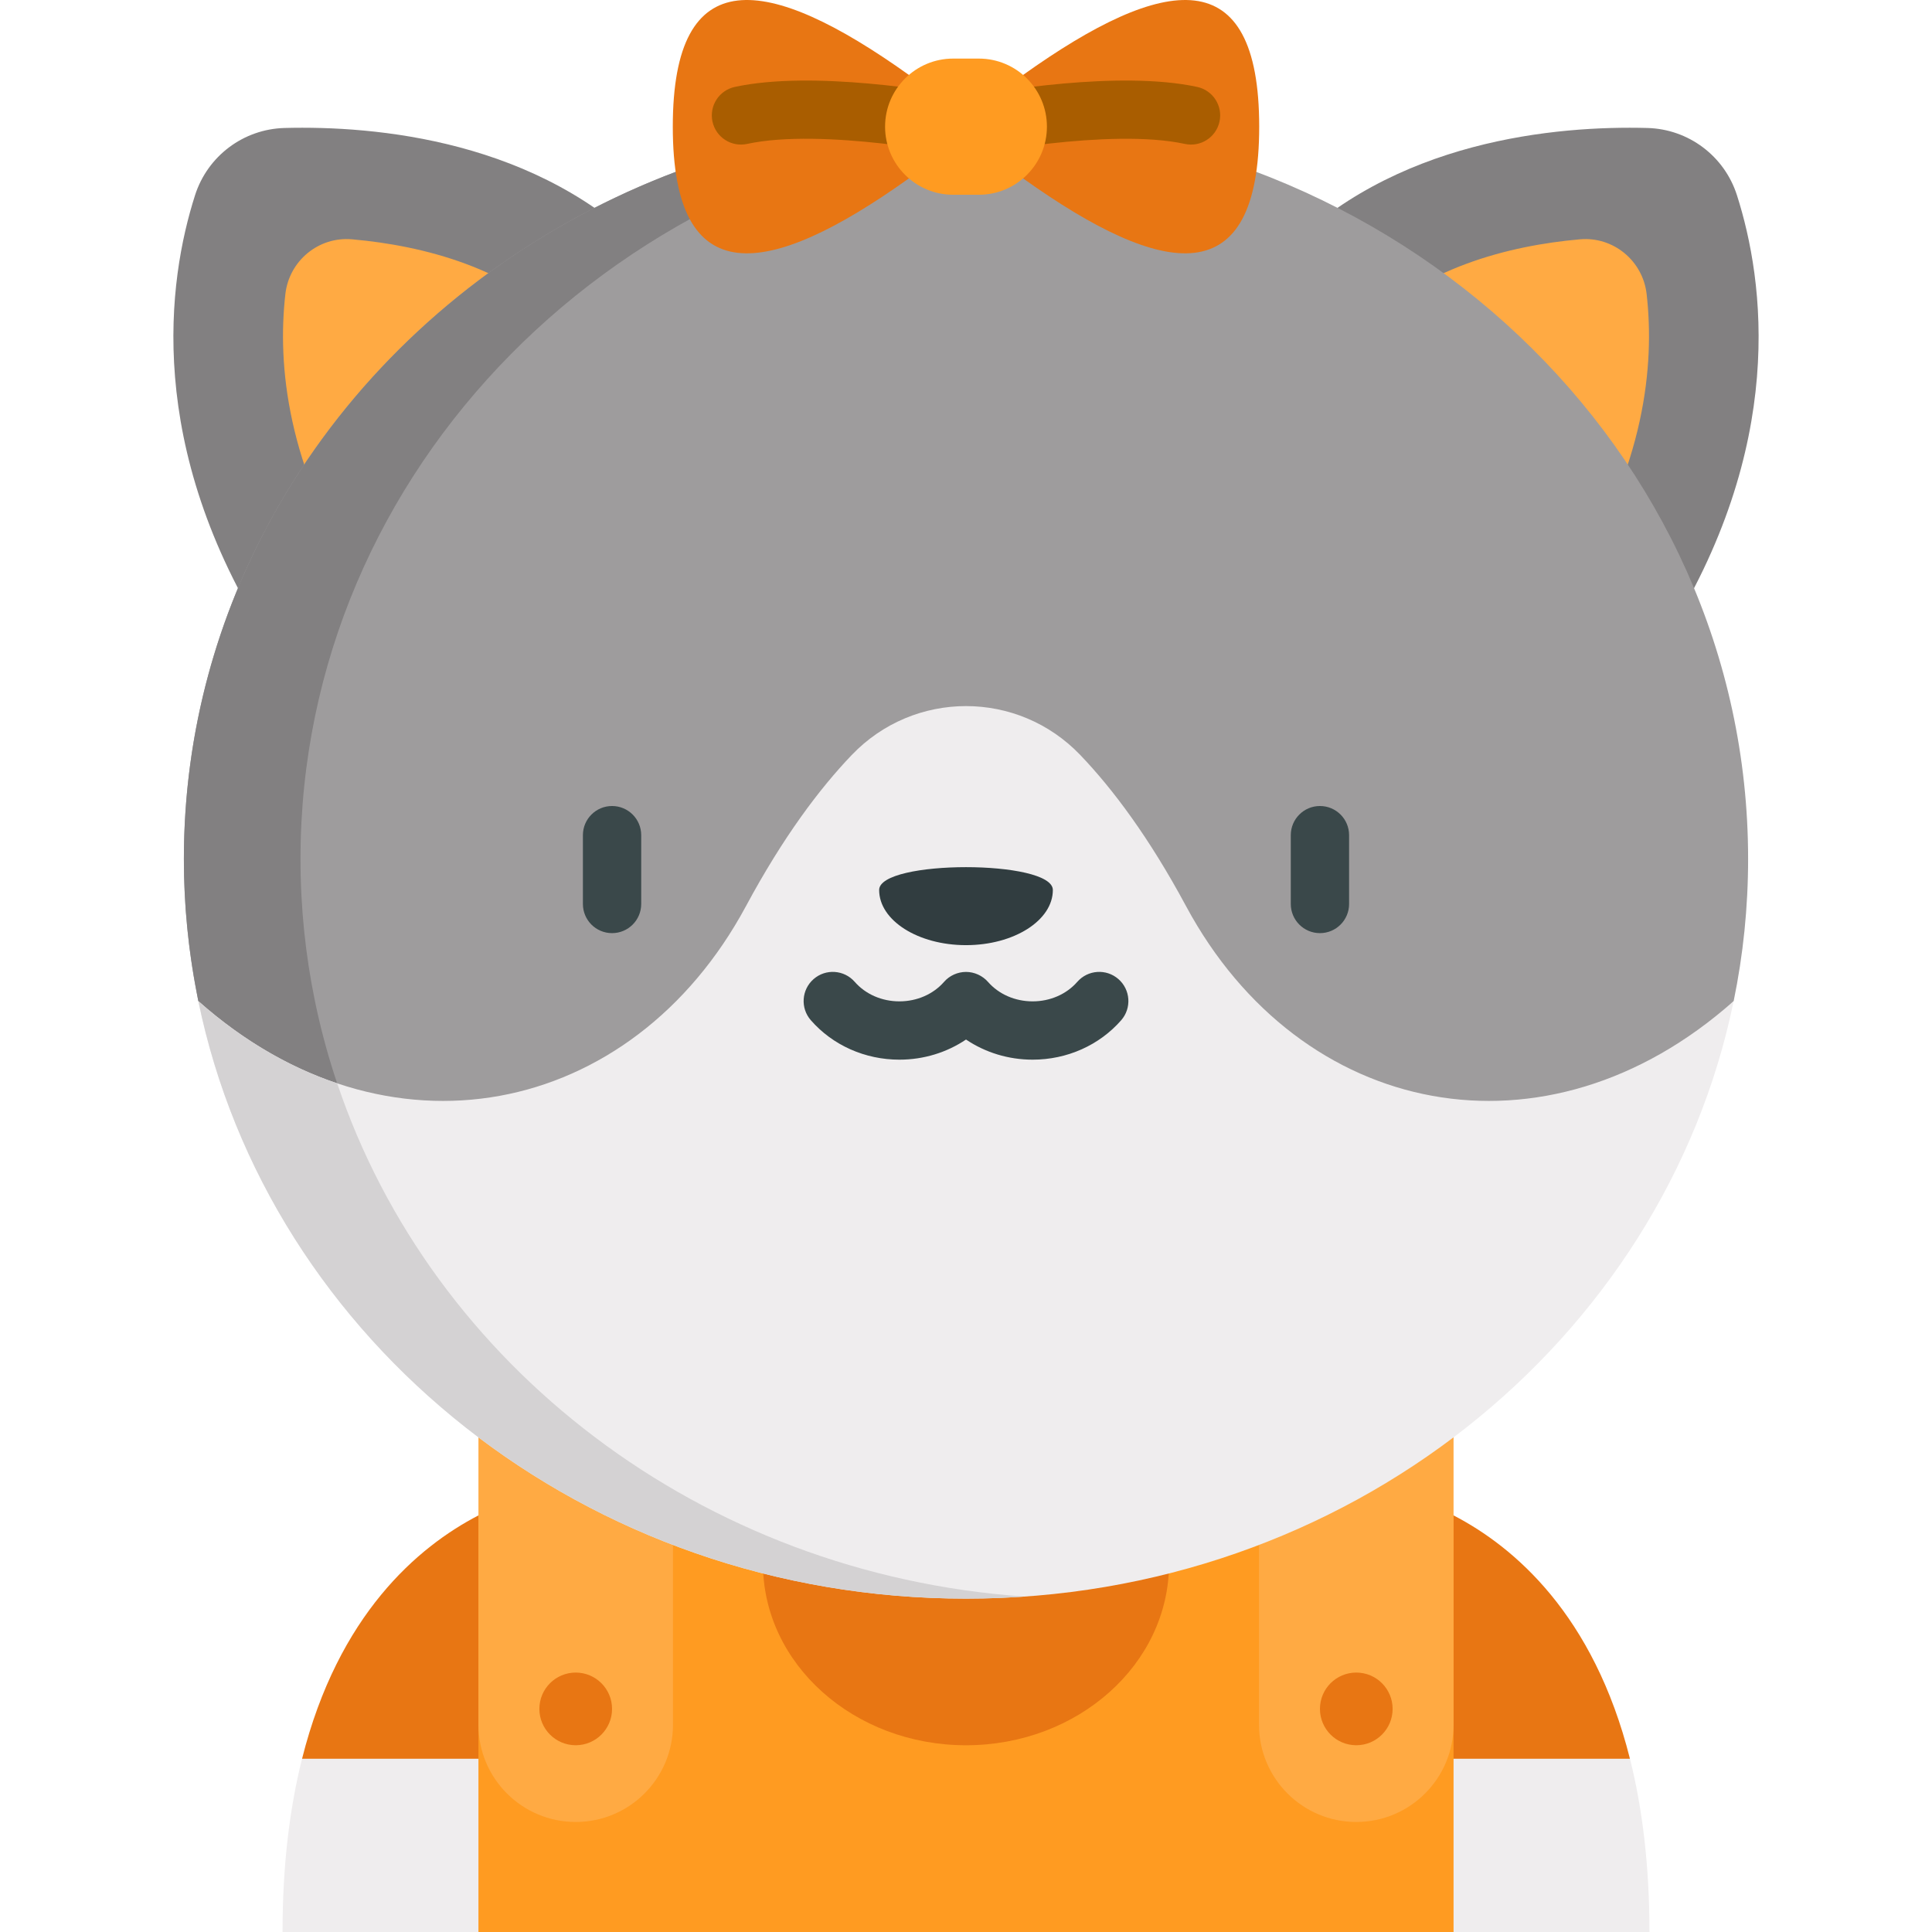 <?xml version="1.0" encoding="iso-8859-1"?>
<!-- Generator: Adobe Illustrator 19.0.0, SVG Export Plug-In . SVG Version: 6.00 Build 0)  -->
<svg version="1.1" id="Capa_1" xmlns="http://www.w3.org/2000/svg" xmlns:xlink="http://www.w3.org/1999/xlink" x="0px" y="0px"
	 viewBox="0 0 512.001 512.001" style="enable-background:new 0 0 512.001 512.001;" xml:space="preserve">
<path style="fill:#FF9B21;" d="M385.207,401.595c-11.609-6.022-20.559-7.008-20.559-7.008H147.353c0,0-8.951,0.986-20.559,7.008
	l-22.551,65.781l22.551,44.624h258.413l22.551-44.625L385.207,401.595z"/>
<g>
	<path style="fill:#EFEDEE;" d="M109.294,445.465l-29.246,20.621c-3.238,12.866-5.172,28.031-5.172,45.914h51.916v-45.914
		L109.294,445.465z"/>
	<path style="fill:#EFEDEE;" d="M402.706,445.465l29.246,20.621c3.238,12.866,5.171,28.031,5.171,45.914h-51.916v-45.914
		L402.706,445.465z"/>
</g>
<g>
	<path style="fill:#E87613;" d="M126.794,401.595v64.492H80.048C89.657,427.857,110.758,409.917,126.794,401.595z"/>
	<path style="fill:#E87613;" d="M385.207,401.595v64.492h46.746C422.344,427.857,401.242,409.917,385.207,401.595z"/>
</g>
<path style="fill:#ffaa43;" d="M126.794,356.513v100.551c0,14.237,11.541,25.778,25.778,25.778l0,0
	c14.237,0,25.778-11.541,25.778-25.778V356.513H126.794z"/>
<circle style="fill:#E87613;" cx="152.57" cy="452.878" r="9.63"/>
<path style="fill:#ffaa43;" d="M385.207,356.513v100.551c0,14.237-11.541,25.778-25.778,25.778l0,0
	c-14.237,0-25.778-11.541-25.778-25.778V356.513H385.207z"/>
<g>
	<circle style="fill:#E87613;" cx="359.43" cy="452.878" r="9.63"/>
	<ellipse style="fill:#E87613;" cx="256" cy="414.36" rx="53.806" ry="48.152"/>
</g>
<path style="fill:#828081;" d="M172.642,67.893C143.02,36.918,99.175,33.288,75.424,33.915c-10.91,0.288-20.416,7.434-23.738,17.828
	c-7.235,22.64-13.391,66.481,19.495,118.21L172.642,67.893z"/>
<path style="fill:#ffaa43;" d="M93.442,63.434c-0.055-0.005-0.109-0.009-0.163-0.014c-8.832-0.781-16.648,5.693-17.652,14.502
	c-2.146,18.82,0.428,45.648,20.026,76.475l56.032-66.462C135.416,70.922,112.076,65.102,93.442,63.434z"/>
<path style="fill:#828081;" d="M339.358,67.893c29.622-30.974,73.467-34.605,97.218-33.977c10.91,0.288,20.416,7.434,23.738,17.828
	c7.235,22.64,13.391,66.481-19.495,118.21L339.358,67.893z"/>
<path style="fill:#ffaa43;" d="M418.559,63.434c0.055-0.005,0.109-0.009,0.163-0.014c8.832-0.781,16.648,5.693,17.652,14.502
	c2.146,18.82-0.428,45.648-20.026,76.475l-56.032-66.462C376.585,70.922,399.925,65.102,418.559,63.434z"/>
<path style="fill:#9E9C9D;" d="M459.441,265.294c2.514-12.189,3.828-24.784,3.828-37.669c0-108.26-92.795-196.028-207.269-196.028
	S48.731,119.365,48.731,227.625c0,12.884,1.315,25.479,3.828,37.669l55.55,72.234h282.52L459.441,265.294z"/>
<path style="fill:#828081;" d="M52.559,265.294L52.559,265.294l55.55,72.234h7.155c-15.37-21.43-26.379-45.886-31.801-72.234
	c-2.514-12.189-3.828-24.784-3.828-37.669c0-103.344,84.559-188.009,191.817-195.486c-1.374-0.096-2.753-0.177-4.135-0.248
	c-0.645-0.033-1.293-0.058-1.939-0.086c-0.999-0.042-2.001-0.079-3.004-0.108c-0.56-0.016-1.121-0.033-1.682-0.044
	c-1.54-0.032-3.082-0.055-4.631-0.056c-0.021,0-0.041,0-0.062,0c-82.28,0-153.358,45.341-186.831,111.043
	c-1.456,2.857-2.839,5.752-4.151,8.683c-3.278,7.329-6.098,14.885-8.425,22.637c-0.466,1.55-0.912,3.109-1.337,4.675
	c-4.26,15.659-6.525,32.074-6.525,48.989c0,12.08,1.169,23.899,3.385,35.373C52.263,263.764,52.401,264.531,52.559,265.294z"/>
<path style="fill:#EFEDEE;" d="M459.441,265.294C440.873,355.537,356.856,423.653,256,423.653S71.127,355.536,52.559,265.294
	c49.761,44.203,114.833,31.154,145.127-25.151c9.869-18.356,19.506-31.144,28.013-40.037c16.548-17.312,44.058-17.312,60.607,0
	c8.506,8.893,18.144,21.681,28.013,40.037C344.609,296.448,409.681,309.497,459.441,265.294z"/>
<path style="fill:#D4D2D3;" d="M89.362,287.098c-12.678-4.254-25.16-11.461-36.803-21.804
	C71.127,355.537,155.145,423.653,256,423.653c0.029,0,0.058-0.001,0.087-0.001c1.383,0,2.762-0.018,4.138-0.043
	c0.747-0.015,1.493-0.038,2.238-0.061c0.59-0.018,1.181-0.035,1.77-0.057c0.991-0.038,1.98-0.081,2.967-0.132
	c0.275-0.014,0.55-0.029,0.824-0.043c1.146-0.063,2.289-0.131,3.429-0.211C185.713,417.129,114.493,361.834,89.362,287.098z"/>
<g>
	<path style="fill:#3A484A;" d="M162.202,247.291c-4.267,0-7.726-3.459-7.726-7.726v-18.238c0-4.267,3.459-7.726,7.726-7.726
		c4.267,0,7.726,3.459,7.726,7.726v18.238C169.929,243.832,166.469,247.291,162.202,247.291z"/>
	<path style="fill:#3A484A;" d="M349.798,247.291c-4.267,0-7.726-3.459-7.726-7.726v-18.238c0-4.267,3.459-7.726,7.726-7.726
		c4.267,0,7.726,3.459,7.726,7.726v18.238C357.525,243.832,354.065,247.291,349.798,247.291z"/>
</g>
<path style="fill:#313D40;" d="M279.017,235.859c0,8.073-10.305,14.616-23.016,14.616c-12.711,0-23.016-6.544-23.016-14.616
	C232.984,227.787,279.017,227.787,279.017,235.859z"/>
<path style="fill:#3A484A;" d="M296.393,259.47c-3.212-2.808-8.093-2.481-10.902,0.732c-2.871,3.284-7.186,5.169-11.836,5.169
	c-4.65,0-8.965-1.884-11.836-5.169c-1.456-1.651-3.611-2.634-5.814-2.634c-2.198,0-4.377,0.968-5.819,2.634
	c-2.872,3.284-7.187,5.169-11.837,5.169c-4.651,0-8.965-1.884-11.836-5.169c-2.808-3.213-7.69-3.541-10.902-0.732
	c-3.213,2.808-3.541,7.689-0.732,10.902c5.806,6.643,14.361,10.452,23.471,10.452c6.417,0,12.554-1.898,17.653-5.337
	c5.099,3.44,11.236,5.337,17.653,5.337c9.11,0,17.665-3.81,23.471-10.452C299.933,267.159,299.605,262.278,296.393,259.47z"/>
<g>
	<path style="fill:#E87613;" d="M240.873,47.275c-37.639,26.86-62.575,30.298-62.575-13.707s24.938-40.566,62.575-13.707V47.275z"/>
	<path style="fill:#E87613;" d="M271.127,47.275c37.639,26.86,62.575,30.298,62.575-13.707s-24.937-40.565-62.575-13.707V47.275z"/>
</g>
<path style="fill:#a95d00;" d="M317.269,23.037c-20.712-4.487-53.721,1.237-61.269,2.661c-7.549-1.423-40.558-7.148-61.269-2.661
	c-4.17,0.903-6.819,5.016-5.915,9.187c0.903,4.17,5.019,6.819,9.187,5.914c19.833-4.297,56.102,2.929,56.466,3.002
	c0.022,0.004,0.043,0.005,0.066,0.01c0.199,0.038,0.401,0.068,0.604,0.091c0.042,0.005,0.084,0.013,0.127,0.018
	c0.241,0.023,0.483,0.037,0.728,0.037c0.002,0,0.004,0,0.006,0c0.002,0,0.004,0,0.006,0c0.245,0,0.488-0.014,0.729-0.037
	c0.041-0.003,0.081-0.011,0.123-0.016c0.204-0.023,0.406-0.053,0.607-0.091c0.022-0.004,0.044-0.005,0.066-0.01
	c0.364-0.073,36.633-7.298,56.466-3.002c4.168,0.904,8.284-1.744,9.187-5.914C324.088,28.054,321.439,23.941,317.269,23.037z"/>
<path style="fill:#FF9B21;" d="M259.401,15.525H252.6c-9.965,0-18.043,8.078-18.043,18.043l0,0c0,9.965,8.078,18.043,18.043,18.043
	h6.801c9.965,0,18.043-8.078,18.043-18.043l0,0C277.445,23.603,269.366,15.525,259.401,15.525z"/>
<g>
</g>
<g>
</g>
<g>
</g>
<g>
</g>
<g>
</g>
<g>
</g>
<g>
</g>
<g>
</g>
<g>
</g>
<g>
</g>
<g>
</g>
<g>
</g>
<g>
</g>
<g>
</g>
<g>
</g>
</svg>
